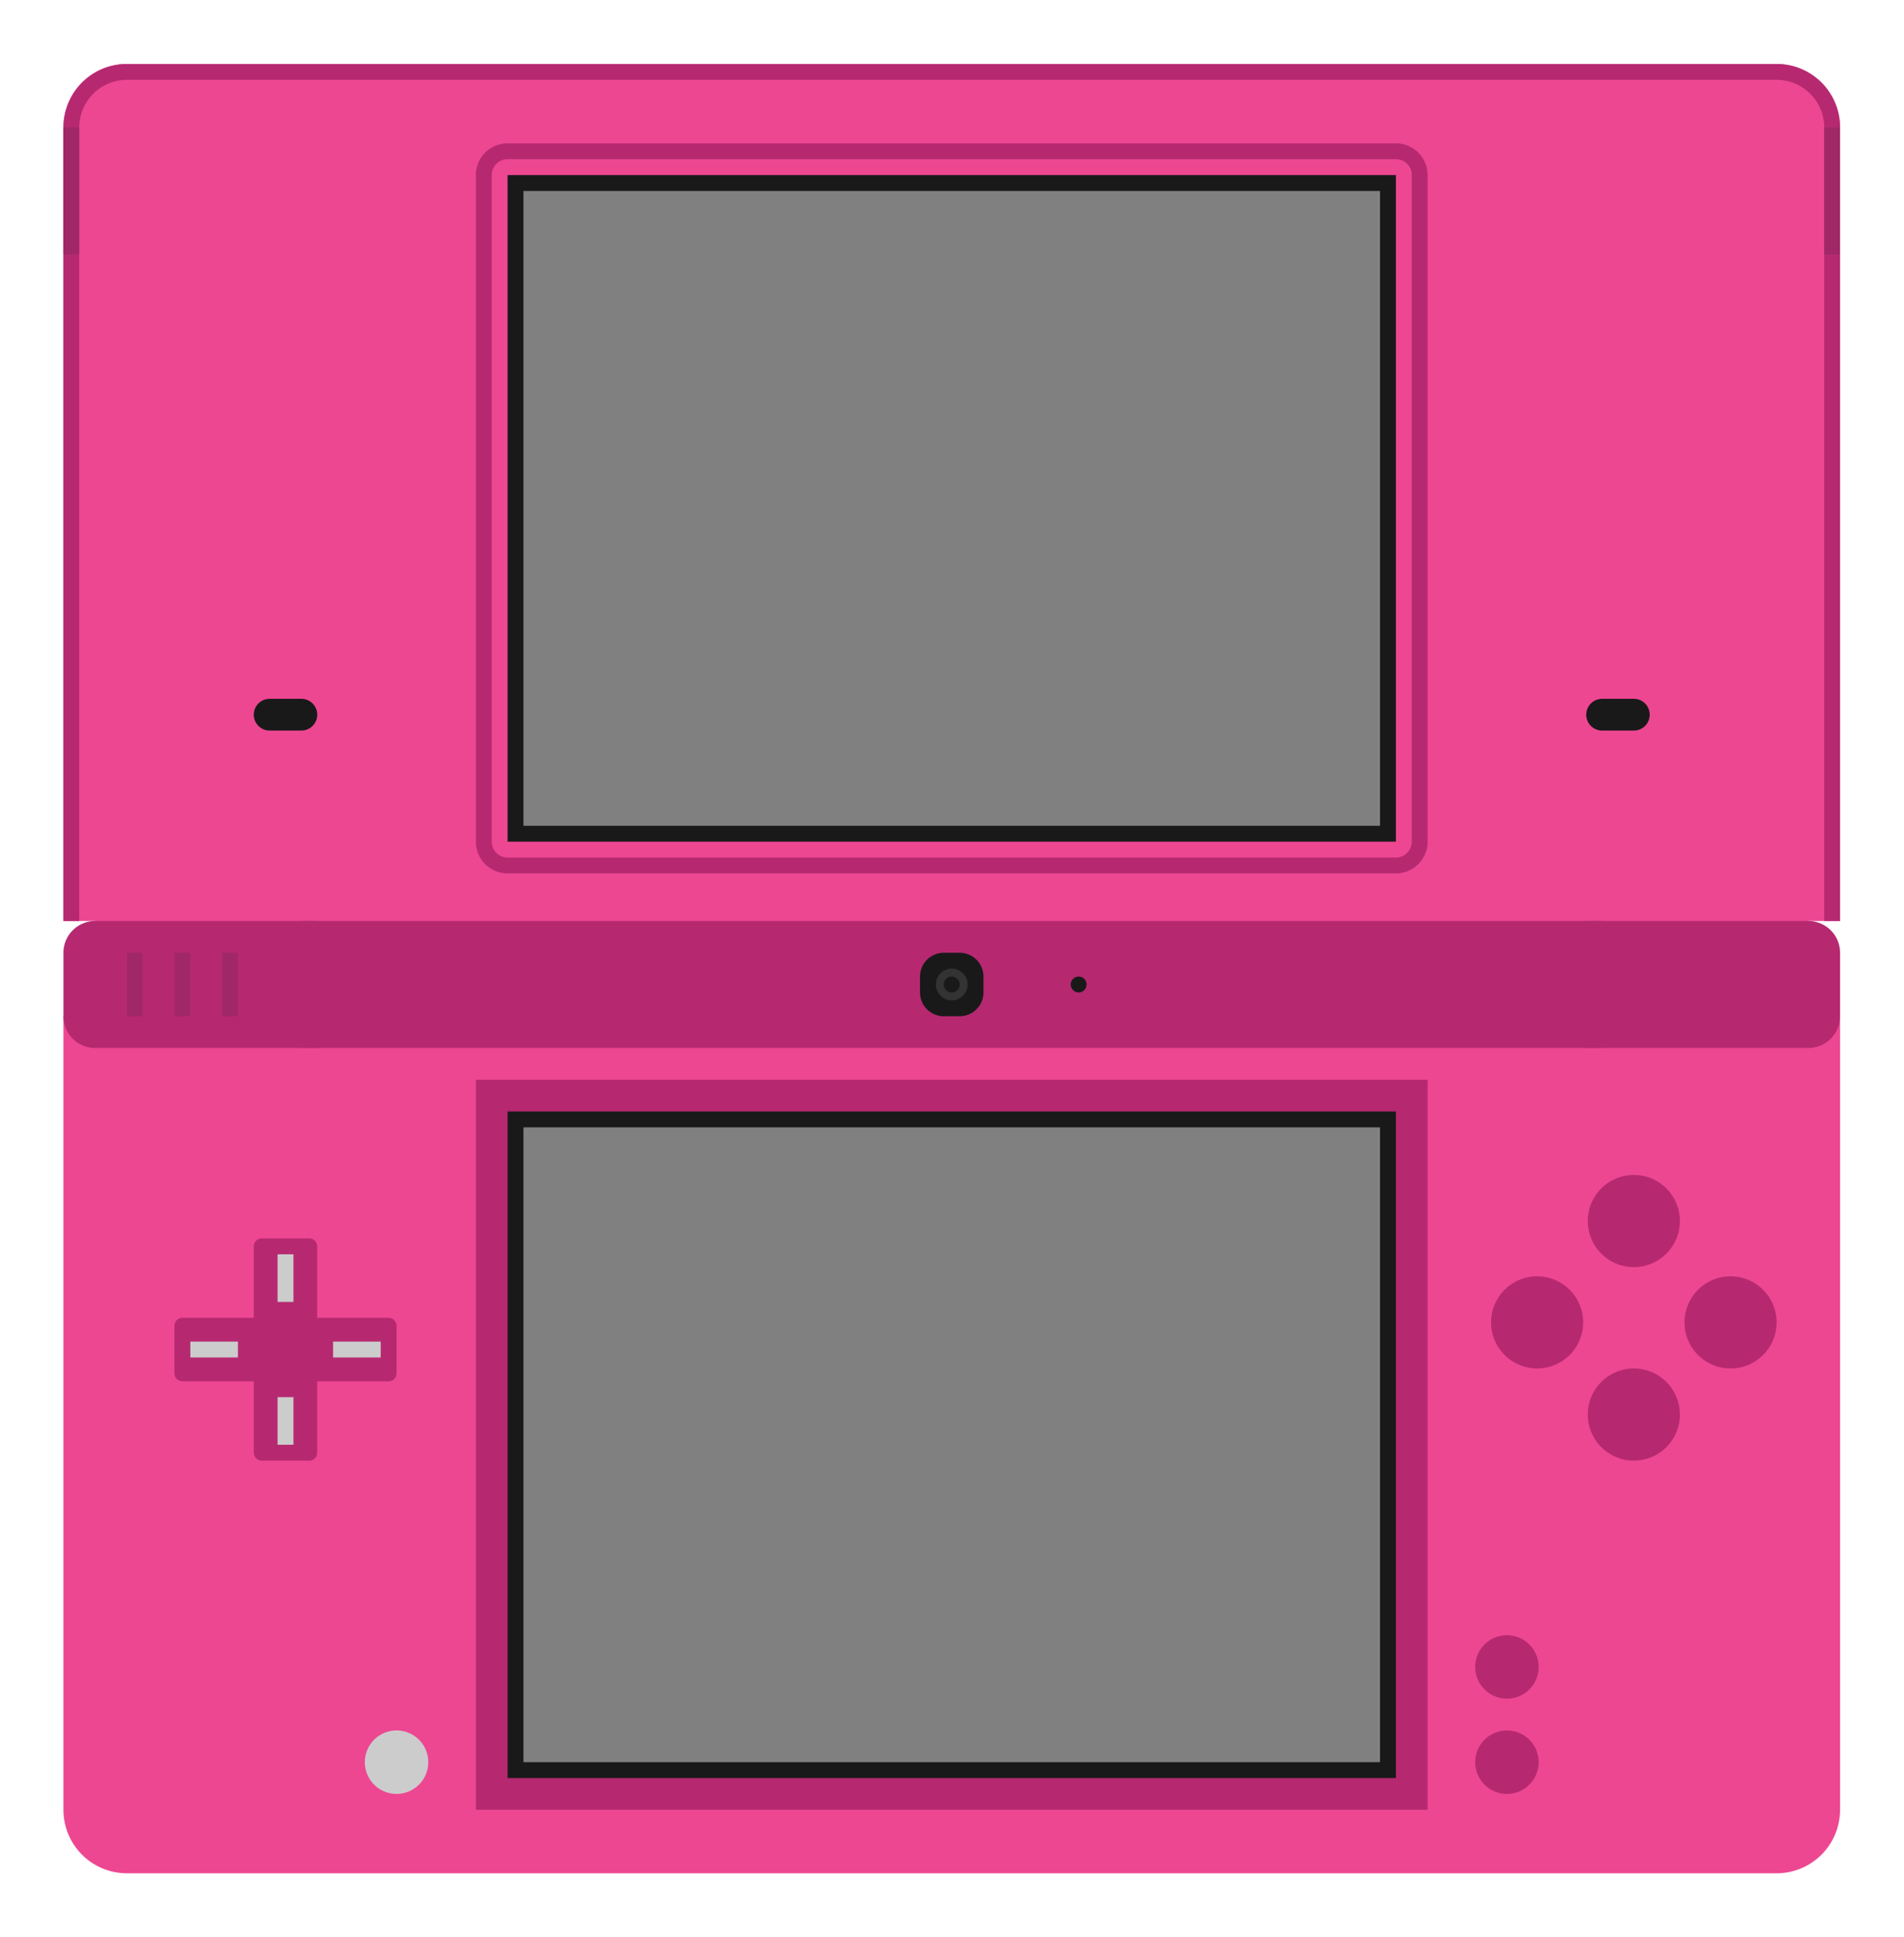 <svg xmlns="http://www.w3.org/2000/svg" xml:space="preserve" width="320" height="325.333"><defs><clipPath id="a" clipPathUnits="userSpaceOnUse"><path d="M0 256h256V0H0Z"/></clipPath><clipPath id="b" clipPathUnits="userSpaceOnUse"><path d="M8 252h240V8H8Z"/></clipPath></defs><g clip-path="url(#a)" transform="matrix(1.333 0 0 -1.333 -10.667 336)"><g clip-path="url(#b)" style="opacity:.5"><path d="M0 0h-208c-8.822 0-16-7.178-16-16v-212c0-8.822 7.178-16 16-16H0c8.822 0 16 7.178 16 16v212C16-7.178 8.822 0 0 0" style="fill:#fff;fill-opacity:1;fill-rule:nonzero;stroke:none" transform="translate(232 252)"/></g><path d="M0 0a8 8 0 0 1-8 8h-208a8 8 0 0 1-8-8v-100h4v-4H-4v4h4z" style="fill:#ed4792;fill-opacity:1;fill-rule:nonzero;stroke:none" transform="translate(240 236)"/><path d="M0 0h-208a8 8 0 0 0-8 8v100H8V8a8 8 0 0 0-8-8" style="fill:#ed4792;fill-opacity:1;fill-rule:nonzero;stroke:none" transform="translate(232 16)"/><path d="M188 24H68v92h120z" style="fill:#b62971;fill-opacity:1;fill-rule:nonzero;stroke:none"/><path d="M184 28H72v84h112z" style="fill:#191919;fill-opacity:1;fill-rule:nonzero;stroke:none"/><path d="M182 30H74v80h108z" style="fill:gray;fill-opacity:1;fill-rule:nonzero;stroke:none"/><path d="M0 0c0 3.309 2.691 6 6 6h208c3.309 0 6-2.691 6-6v-100h2V0a8 8 0 0 1-8 8H6a8 8 0 0 1-8-8v-100h2z" style="fill:#b62971;fill-opacity:1;fill-rule:nonzero;stroke:none" transform="translate(18 236)"/><path d="M0 0h-216a4 4 0 0 1-4-4v-8a4 4 0 0 1 4-4H0a4 4 0 0 1 4 4v8a4 4 0 0 1-4 4" style="fill:#b62971;fill-opacity:1;fill-rule:nonzero;stroke:none" transform="translate(236 136)"/><path d="M18 220h-2v16h2zm222 0h-2v16h2z" style="fill:#a12868;fill-opacity:1;fill-rule:nonzero;stroke:none"/><path d="M184 146H72v84h112z" style="fill:#191919;fill-opacity:1;fill-rule:nonzero;stroke:none"/><path d="M182 148H74v80h108z" style="fill:gray;fill-opacity:1;fill-rule:nonzero;stroke:none"/><path d="M0 0h-112c-2.206 0-4-1.794-4-4v-84c0-2.206 1.794-4 4-4H0c2.206 0 4 1.794 4 4v84c0 2.206-1.794 4-4 4m0-2a2 2 0 0 0 2-2v-84a2 2 0 0 0-2-2h-112a2 2 0 0 0-2 2v84a2 2 0 0 0 2 2z" style="fill:#b62971;fill-opacity:1;fill-rule:nonzero;stroke:none" transform="translate(184 234)"/><path d="M0 0h-4a2 2 0 0 0 0 4h4a2 2 0 0 0 0-4" style="fill:#191919;fill-opacity:1;fill-rule:nonzero;stroke:none" transform="translate(46 160)"/><path d="M0 0h-4a2 2 0 0 0 0 4h4a2 2 0 0 0 0-4" style="fill:#191919;fill-opacity:1;fill-rule:nonzero;stroke:none" transform="translate(214 160)"/><path d="M48 120h-2v16h2zm162 0h-2v16h2z" style="fill:#b62971;fill-opacity:1;fill-rule:nonzero;stroke:none"/><path d="M0 0h-2a3 3 0 0 0-3 3v2a3 3 0 0 0 3 3h2a3 3 0 0 0 3-3V3a3 3 0 0 0-3-3" style="fill:#191919;fill-opacity:1;fill-rule:nonzero;stroke:none" transform="translate(129 124)"/><path d="M0 0a2 2 0 1 0-4.001.001A2 2 0 0 0 0 0" style="fill:#333;fill-opacity:1;fill-rule:nonzero;stroke:none" transform="translate(130 128)"/><path d="M0 0a1 1 0 1 0-2 0 1 1 0 0 0 2 0" style="fill:#191919;fill-opacity:1;fill-rule:nonzero;stroke:none" transform="translate(129 128)"/><path d="M0 0a1 1 0 1 0-2 0 1 1 0 0 0 2 0" style="fill:#191919;fill-opacity:1;fill-rule:nonzero;stroke:none" transform="translate(145 128)"/><path d="M38 124h-2v8h2zm-6 0h-2v8h2zm-6 0h-2v8h2z" style="fill:#a12868;fill-opacity:1;fill-rule:nonzero;stroke:none"/><path d="M0 0h-9v9a1 1 0 0 1-1 1h-6a1 1 0 0 1-1-1V0h-9a1 1 0 0 1-1-1v-6a1 1 0 0 1 1-1h9v-9a1 1 0 0 1 1-1h6a1 1 0 0 1 1 1v9h9a1 1 0 0 1 1 1v6a1 1 0 0 1-1 1" style="fill:#b62971;fill-opacity:1;fill-rule:nonzero;stroke:none" transform="translate(57 86)"/><path d="M43 94h2v-6h-2zm0-18h2v-6h-2zm13 5h-6v2h6zm-18 0h-6v2h6z" style="fill:#ccc;fill-opacity:1;fill-rule:nonzero;stroke:none"/><path d="M0 0a5.807 5.807 0 1 0-11.614 0A5.807 5.807 0 0 0 0 0" style="fill:#b62971;fill-opacity:1;fill-rule:nonzero;stroke:none" transform="translate(219.807 98.193)"/><path d="M0 0a5.807 5.807 0 1 0-11.614 0A5.807 5.807 0 0 0 0 0" style="fill:#b62971;fill-opacity:1;fill-rule:nonzero;stroke:none" transform="translate(219.807 73.807)"/><path d="M0 0a5.807 5.807 0 1 0 0 11.614A5.807 5.807 0 0 0 0 0" style="fill:#b62971;fill-opacity:1;fill-rule:nonzero;stroke:none" transform="translate(226.193 79.613)"/><path d="M0 0a5.807 5.807 0 1 0 0 11.614A5.807 5.807 0 0 0 0 0" style="fill:#b62971;fill-opacity:1;fill-rule:nonzero;stroke:none" transform="translate(201.807 79.613)"/><path d="M0 0a4 4 0 1 0-8 0 4 4 0 0 0 8 0" style="fill:#b62971;fill-opacity:1;fill-rule:nonzero;stroke:none" transform="translate(202 42)"/><path d="M0 0a4 4 0 1 0-8 0 4 4 0 0 0 8 0" style="fill:#b62971;fill-opacity:1;fill-rule:nonzero;stroke:none" transform="translate(202 30)"/><path d="M0 0a4 4 0 1 0-8 0 4 4 0 0 0 8 0" style="fill:#ccc;fill-opacity:1;fill-rule:nonzero;stroke:none" transform="translate(62 30)"/></g></svg>